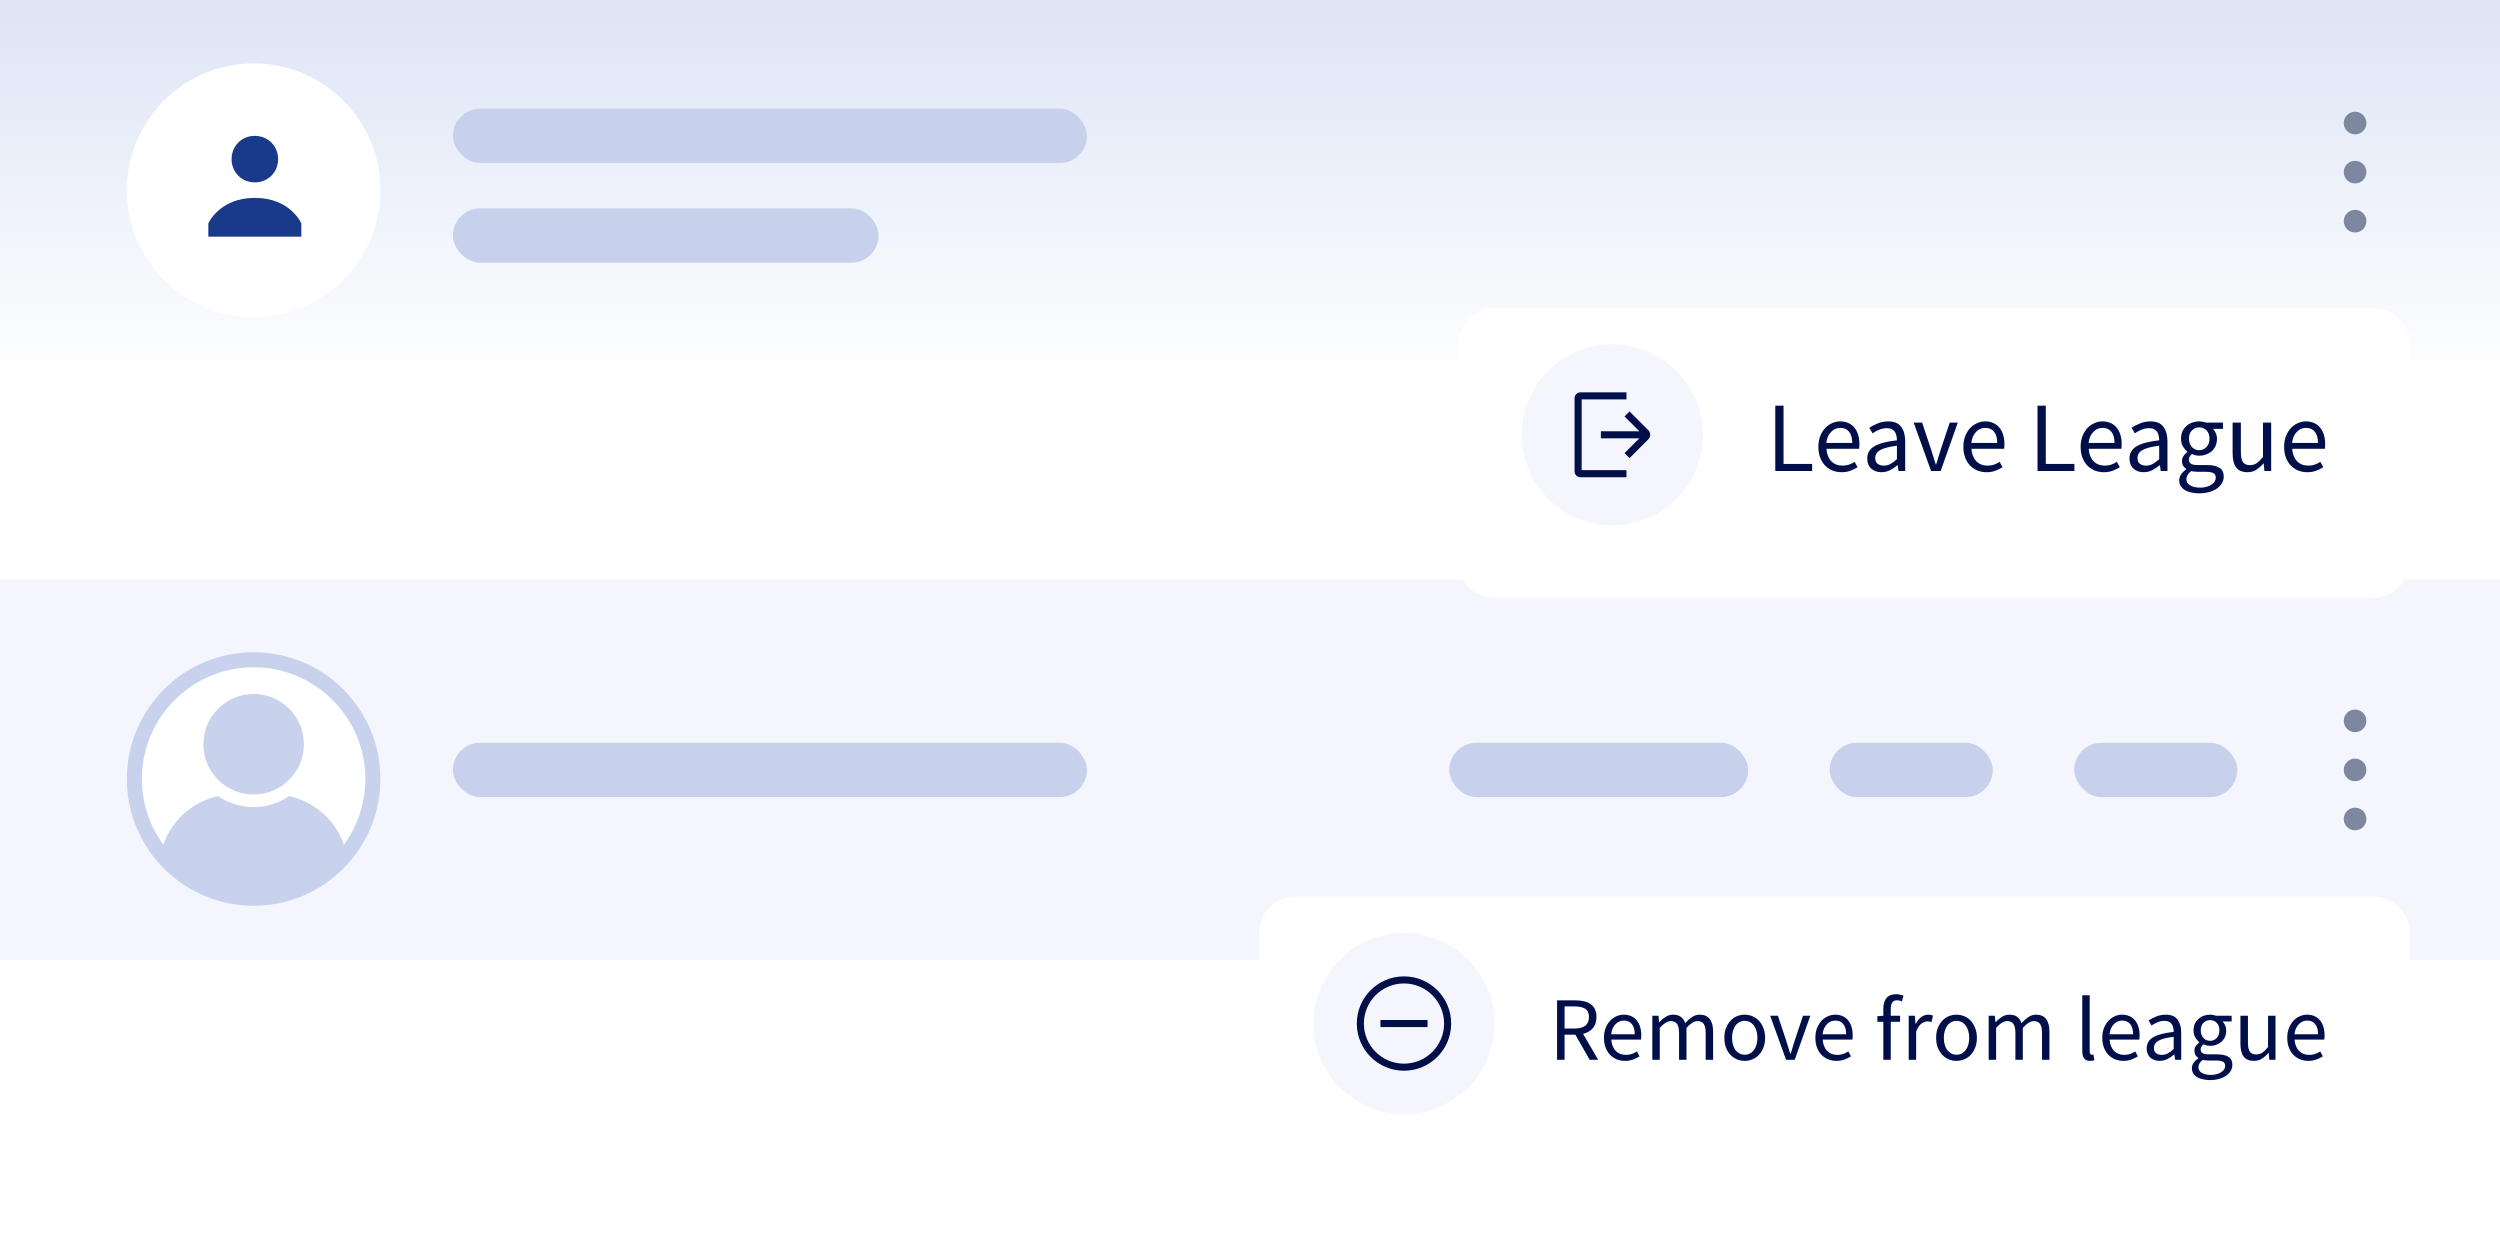 <svg width="276" height="137" viewBox="0 0 276 137" fill="none" xmlns="http://www.w3.org/2000/svg">
<rect y="64" width="276" height="42" fill="#F5F6FD"/>
<path d="M261.25 79.583C261.25 80.274 260.69 80.833 260 80.833C259.31 80.833 258.75 80.274 258.75 79.583C258.75 78.893 259.31 78.333 260 78.333C260.69 78.333 261.25 78.893 261.25 79.583Z" fill="#7D879F"/>
<path d="M261.25 85C261.25 85.69 260.69 86.25 260 86.25C259.31 86.25 258.75 85.69 258.75 85C258.75 84.31 259.31 83.75 260 83.75C260.69 83.75 261.25 84.31 261.25 85Z" fill="#7D879F"/>
<path d="M260 91.667C260.69 91.667 261.25 91.107 261.25 90.417C261.25 89.726 260.69 89.167 260 89.167C259.31 89.167 258.75 89.726 258.75 90.417C258.75 91.107 259.31 91.667 260 91.667Z" fill="#7D879F"/>
<rect x="50" y="82" width="70" height="6" rx="3" fill="#C7D1EC"/>
<rect x="160" y="82" width="33" height="6" rx="3" fill="#C7D1EC"/>
<rect x="202" y="82" width="18" height="6" rx="3" fill="#C7D1EC"/>
<rect x="229" y="82" width="18" height="6" rx="3" fill="#C7D1EC"/>
<path fill-rule="evenodd" clip-rule="evenodd" d="M28.135 80C26.68 80 25.567 81.113 25.567 82.567C25.567 84.022 26.68 85.135 28.135 85.135C29.59 85.135 30.702 84.022 30.702 82.567C30.702 81.113 29.59 80 28.135 80ZM23 89.671C23 89.671 24.198 86.847 28.135 86.847C32.072 86.847 33.27 89.671 33.27 89.671V91.126H23V89.671Z" fill="#19398A"/>
<path fill-rule="evenodd" clip-rule="evenodd" d="M40.899 80.55C40.194 78.883 39.185 77.386 37.9 76.1C36.614 74.815 35.117 73.806 33.45 73.101C31.723 72.37 29.89 72 28 72C26.11 72 24.277 72.37 22.55 73.101C20.883 73.806 19.386 74.815 18.101 76.1C16.815 77.386 15.806 78.883 15.101 80.55C14.37 82.277 14 84.11 14 86C14 87.889 14.37 89.723 15.101 91.45C15.716 92.905 16.563 94.23 17.623 95.398C17.778 95.568 17.937 95.735 18.101 95.899C18.796 96.595 19.554 97.209 20.366 97.739C21.056 98.188 21.785 98.576 22.55 98.899C24.277 99.63 26.11 100 28 100C29.89 100 31.723 99.63 33.45 98.899C34.215 98.576 34.944 98.188 35.634 97.739C36.446 97.209 37.204 96.595 37.9 95.899C38.063 95.735 38.222 95.568 38.377 95.398C39.437 94.23 40.284 92.905 40.899 91.45C41.63 89.723 42 87.889 42 86C42 84.11 41.63 82.277 40.899 80.55Z" fill="white"/>
<path fill-rule="evenodd" clip-rule="evenodd" d="M37.899 93.058C37.923 93.122 37.946 93.188 37.969 93.253C39.455 91.216 40.334 88.709 40.334 86C40.334 79.2 34.801 73.666 28 73.666C21.199 73.666 15.666 79.2 15.666 86C15.666 88.709 16.545 91.216 18.031 93.253C18.054 93.188 18.077 93.122 18.101 93.058C19.075 90.461 21.332 88.479 24.089 87.892C24.469 88.151 24.873 88.373 25.301 88.553C26.156 88.915 27.064 89.099 28 89.099C28.936 89.099 29.844 88.915 30.7 88.553C31.127 88.373 31.532 88.151 31.911 87.892C34.669 88.479 36.925 90.461 37.899 93.058ZM37.9 76.1C39.185 77.386 40.194 78.883 40.899 80.55C41.63 82.277 42 84.11 42 86C42 87.889 41.63 89.723 40.899 91.45C40.284 92.905 39.437 94.23 38.377 95.398C38.222 95.568 38.063 95.735 37.9 95.899C37.204 96.595 36.446 97.209 35.634 97.739C34.944 98.188 34.215 98.576 33.45 98.899C31.723 99.63 29.89 100 28 100C26.11 100 24.277 99.63 22.55 98.899C21.785 98.576 21.056 98.188 20.366 97.739C19.554 97.209 18.796 96.595 18.101 95.899C17.937 95.735 17.778 95.568 17.623 95.398C16.563 94.23 15.716 92.905 15.101 91.45C14.37 89.723 14 87.889 14 86C14 84.11 14.37 82.277 15.101 80.55C15.806 78.883 16.815 77.386 18.101 76.1C19.386 74.815 20.883 73.806 22.55 73.101C24.277 72.37 26.11 72 28 72C29.89 72 31.723 72.37 33.45 73.101C35.117 73.806 36.614 74.815 37.9 76.1ZM22.452 82.165C22.452 79.102 24.936 76.618 28 76.618C31.064 76.618 33.547 79.102 33.547 82.165C33.547 85.229 31.064 87.713 28 87.713C24.936 87.713 22.452 85.229 22.452 82.165Z" fill="#C8D2EC"/>
<rect width="276" height="42" fill="url(#paint0_linear)"/>
<path d="M261.25 13.583C261.25 14.274 260.69 14.833 260 14.833C259.31 14.833 258.75 14.274 258.75 13.583C258.75 12.893 259.31 12.333 260 12.333C260.69 12.333 261.25 12.893 261.25 13.583Z" fill="#7D879F"/>
<path d="M261.25 19C261.25 19.69 260.69 20.25 260 20.25C259.31 20.25 258.75 19.69 258.75 19C258.75 18.31 259.31 17.75 260 17.75C260.69 17.75 261.25 18.31 261.25 19Z" fill="#7D879F"/>
<path d="M260 25.667C260.69 25.667 261.25 25.107 261.25 24.417C261.25 23.726 260.69 23.167 260 23.167C259.31 23.167 258.75 23.726 258.75 24.417C258.75 25.107 259.31 25.667 260 25.667Z" fill="#7D879F"/>
<rect x="50" y="12" width="70" height="6" rx="3" fill="#C7D1EC"/>
<rect x="50" y="23" width="47" height="6" rx="3" fill="#C7D1EC"/>
<circle cx="28" cy="21" r="14" fill="white"/>
<path fill-rule="evenodd" clip-rule="evenodd" d="M28.135 15C26.68 15 25.567 16.113 25.567 17.567C25.567 19.022 26.68 20.135 28.135 20.135C29.59 20.135 30.702 19.022 30.702 17.567C30.702 16.113 29.59 15 28.135 15ZM23 24.671C23 24.671 24.198 21.847 28.135 21.847C32.072 21.847 33.27 24.671 33.27 24.671V26.126H23V24.671Z" fill="#19398A"/>
<g filter="url(#filter0_d)">
<path d="M139 101C139 98.791 140.791 97 143 97H262C264.209 97 266 98.791 266 101V125C266 127.209 264.209 129 262 129H143C140.791 129 139 127.209 139 125V101Z" fill="white"/>
</g>
<path d="M171.9 117V110.44H173.95C174.283 110.44 174.59 110.473 174.87 110.54C175.157 110.6 175.4 110.703 175.6 110.85C175.807 110.997 175.967 111.187 176.08 111.42C176.193 111.653 176.25 111.94 176.25 112.28C176.25 112.793 176.117 113.203 175.85 113.51C175.583 113.817 175.223 114.027 174.77 114.14L176.44 117H175.5L173.92 114.23H172.73V117H171.9ZM172.73 113.55H173.83C174.343 113.55 174.737 113.447 175.01 113.24C175.283 113.027 175.42 112.707 175.42 112.28C175.42 111.847 175.283 111.543 175.01 111.37C174.737 111.197 174.343 111.11 173.83 111.11H172.73V113.55ZM179.406 117.12C179.079 117.12 178.772 117.063 178.486 116.95C178.206 116.83 177.959 116.663 177.746 116.45C177.539 116.23 177.376 115.963 177.256 115.65C177.136 115.337 177.076 114.98 177.076 114.58C177.076 114.18 177.136 113.823 177.256 113.51C177.382 113.19 177.546 112.92 177.746 112.7C177.952 112.48 178.186 112.313 178.446 112.2C178.706 112.08 178.976 112.02 179.256 112.02C179.562 112.02 179.836 112.073 180.076 112.18C180.322 112.287 180.526 112.44 180.686 112.64C180.852 112.84 180.979 113.08 181.066 113.36C181.152 113.64 181.196 113.953 181.196 114.3C181.196 114.387 181.192 114.473 181.186 114.56C181.186 114.64 181.179 114.71 181.166 114.77H177.886C177.919 115.29 178.079 115.703 178.366 116.01C178.659 116.31 179.039 116.46 179.506 116.46C179.739 116.46 179.952 116.427 180.146 116.36C180.346 116.287 180.536 116.193 180.716 116.08L181.006 116.62C180.792 116.753 180.556 116.87 180.296 116.97C180.036 117.07 179.739 117.12 179.406 117.12ZM177.876 114.18H180.476C180.476 113.687 180.369 113.313 180.156 113.06C179.949 112.8 179.656 112.67 179.276 112.67C179.102 112.67 178.936 112.703 178.776 112.77C178.622 112.837 178.482 112.937 178.356 113.07C178.229 113.197 178.122 113.353 178.036 113.54C177.956 113.727 177.902 113.94 177.876 114.18ZM182.417 117V112.14H183.097L183.167 112.84H183.197C183.41 112.607 183.64 112.413 183.887 112.26C184.14 112.1 184.413 112.02 184.707 112.02C185.08 112.02 185.37 112.103 185.577 112.27C185.79 112.43 185.947 112.657 186.047 112.95C186.3 112.67 186.553 112.447 186.807 112.28C187.067 112.107 187.347 112.02 187.647 112.02C188.147 112.02 188.517 112.18 188.757 112.5C189.003 112.82 189.127 113.293 189.127 113.92V117H188.307V114.03C188.307 113.57 188.233 113.24 188.087 113.04C187.94 112.833 187.713 112.73 187.407 112.73C187.04 112.73 186.633 112.98 186.187 113.48V117H185.367V114.03C185.367 113.57 185.293 113.24 185.147 113.04C185 112.833 184.77 112.73 184.457 112.73C184.09 112.73 183.683 112.98 183.237 113.48V117H182.417ZM192.618 117.12C192.318 117.12 192.031 117.063 191.758 116.95C191.491 116.837 191.254 116.673 191.048 116.46C190.841 116.24 190.674 115.973 190.548 115.66C190.428 115.34 190.368 114.98 190.368 114.58C190.368 114.173 190.428 113.813 190.548 113.5C190.674 113.18 190.841 112.91 191.048 112.69C191.254 112.47 191.491 112.303 191.758 112.19C192.031 112.077 192.318 112.02 192.618 112.02C192.918 112.02 193.201 112.077 193.468 112.19C193.741 112.303 193.981 112.47 194.188 112.69C194.394 112.91 194.558 113.18 194.678 113.5C194.804 113.813 194.868 114.173 194.868 114.58C194.868 114.98 194.804 115.34 194.678 115.66C194.558 115.973 194.394 116.24 194.188 116.46C193.981 116.673 193.741 116.837 193.468 116.95C193.201 117.063 192.918 117.12 192.618 117.12ZM192.618 116.44C192.824 116.44 193.014 116.397 193.188 116.31C193.361 116.217 193.508 116.09 193.628 115.93C193.754 115.763 193.851 115.567 193.918 115.34C193.984 115.113 194.018 114.86 194.018 114.58C194.018 114.3 193.984 114.047 193.918 113.82C193.851 113.587 193.754 113.387 193.628 113.22C193.508 113.053 193.361 112.927 193.188 112.84C193.014 112.747 192.824 112.7 192.618 112.7C192.411 112.7 192.221 112.747 192.048 112.84C191.874 112.927 191.724 113.053 191.598 113.22C191.478 113.387 191.384 113.587 191.318 113.82C191.251 114.047 191.218 114.3 191.218 114.58C191.218 114.86 191.251 115.113 191.318 115.34C191.384 115.567 191.478 115.763 191.598 115.93C191.724 116.09 191.874 116.217 192.048 116.31C192.221 116.397 192.411 116.44 192.618 116.44ZM197.179 117L195.429 112.14H196.279L197.199 114.9C197.272 115.14 197.345 115.38 197.419 115.62C197.499 115.86 197.575 116.097 197.649 116.33H197.689C197.762 116.097 197.835 115.86 197.909 115.62C197.982 115.38 198.055 115.14 198.129 114.9L199.049 112.14H199.859L198.139 117H197.179ZM202.747 117.12C202.421 117.12 202.114 117.063 201.827 116.95C201.547 116.83 201.301 116.663 201.087 116.45C200.881 116.23 200.717 115.963 200.597 115.65C200.477 115.337 200.417 114.98 200.417 114.58C200.417 114.18 200.477 113.823 200.597 113.51C200.724 113.19 200.887 112.92 201.087 112.7C201.294 112.48 201.527 112.313 201.787 112.2C202.047 112.08 202.317 112.02 202.597 112.02C202.904 112.02 203.177 112.073 203.417 112.18C203.664 112.287 203.867 112.44 204.027 112.64C204.194 112.84 204.321 113.08 204.407 113.36C204.494 113.64 204.537 113.953 204.537 114.3C204.537 114.387 204.534 114.473 204.527 114.56C204.527 114.64 204.521 114.71 204.507 114.77H201.227C201.261 115.29 201.421 115.703 201.707 116.01C202.001 116.31 202.381 116.46 202.847 116.46C203.081 116.46 203.294 116.427 203.487 116.36C203.687 116.287 203.877 116.193 204.057 116.08L204.347 116.62C204.134 116.753 203.897 116.87 203.637 116.97C203.377 117.07 203.081 117.12 202.747 117.12ZM201.217 114.18H203.817C203.817 113.687 203.711 113.313 203.497 113.06C203.291 112.8 202.997 112.67 202.617 112.67C202.444 112.67 202.277 112.703 202.117 112.77C201.964 112.837 201.824 112.937 201.697 113.07C201.571 113.197 201.464 113.353 201.377 113.54C201.297 113.727 201.244 113.94 201.217 114.18ZM207.92 117V112.81H207.26V112.19L207.92 112.14V111.37C207.92 110.87 208.034 110.477 208.26 110.19C208.494 109.903 208.854 109.76 209.34 109.76C209.494 109.76 209.637 109.777 209.77 109.81C209.91 109.837 210.037 109.873 210.15 109.92L209.97 110.55C209.79 110.47 209.607 110.43 209.42 110.43C208.967 110.43 208.74 110.743 208.74 111.37V112.14H209.77V112.81H208.74V117H207.92ZM210.72 117V112.14H211.4L211.47 113.02H211.5C211.667 112.713 211.867 112.47 212.1 112.29C212.34 112.11 212.6 112.02 212.88 112.02C213.074 112.02 213.247 112.053 213.4 112.12L213.24 112.84C213.16 112.813 213.087 112.793 213.02 112.78C212.954 112.767 212.87 112.76 212.77 112.76C212.564 112.76 212.347 112.843 212.12 113.01C211.9 113.177 211.707 113.467 211.54 113.88V117H210.72ZM215.999 117.12C215.699 117.12 215.413 117.063 215.139 116.95C214.873 116.837 214.636 116.673 214.429 116.46C214.223 116.24 214.056 115.973 213.929 115.66C213.809 115.34 213.749 114.98 213.749 114.58C213.749 114.173 213.809 113.813 213.929 113.5C214.056 113.18 214.223 112.91 214.429 112.69C214.636 112.47 214.873 112.303 215.139 112.19C215.413 112.077 215.699 112.02 215.999 112.02C216.299 112.02 216.583 112.077 216.849 112.19C217.123 112.303 217.363 112.47 217.569 112.69C217.776 112.91 217.939 113.18 218.059 113.5C218.186 113.813 218.249 114.173 218.249 114.58C218.249 114.98 218.186 115.34 218.059 115.66C217.939 115.973 217.776 116.24 217.569 116.46C217.363 116.673 217.123 116.837 216.849 116.95C216.583 117.063 216.299 117.12 215.999 117.12ZM215.999 116.44C216.206 116.44 216.396 116.397 216.569 116.31C216.743 116.217 216.889 116.09 217.009 115.93C217.136 115.763 217.233 115.567 217.299 115.34C217.366 115.113 217.399 114.86 217.399 114.58C217.399 114.3 217.366 114.047 217.299 113.82C217.233 113.587 217.136 113.387 217.009 113.22C216.889 113.053 216.743 112.927 216.569 112.84C216.396 112.747 216.206 112.7 215.999 112.7C215.793 112.7 215.603 112.747 215.429 112.84C215.256 112.927 215.106 113.053 214.979 113.22C214.859 113.387 214.766 113.587 214.699 113.82C214.633 114.047 214.599 114.3 214.599 114.58C214.599 114.86 214.633 115.113 214.699 115.34C214.766 115.567 214.859 115.763 214.979 115.93C215.106 116.09 215.256 116.217 215.429 116.31C215.603 116.397 215.793 116.44 215.999 116.44ZM219.549 117V112.14H220.229L220.299 112.84H220.329C220.543 112.607 220.773 112.413 221.019 112.26C221.273 112.1 221.546 112.02 221.839 112.02C222.213 112.02 222.503 112.103 222.709 112.27C222.923 112.43 223.079 112.657 223.179 112.95C223.433 112.67 223.686 112.447 223.939 112.28C224.199 112.107 224.479 112.02 224.779 112.02C225.279 112.02 225.649 112.18 225.889 112.5C226.136 112.82 226.259 113.293 226.259 113.92V117H225.439V114.03C225.439 113.57 225.366 113.24 225.219 113.04C225.073 112.833 224.846 112.73 224.539 112.73C224.173 112.73 223.766 112.98 223.319 113.48V117H222.499V114.03C222.499 113.57 222.426 113.24 222.279 113.04C222.133 112.833 221.903 112.73 221.589 112.73C221.223 112.73 220.816 112.98 220.369 113.48V117H219.549ZM230.752 117.12C230.439 117.12 230.216 117.027 230.082 116.84C229.949 116.653 229.882 116.38 229.882 116.02V109.88H230.702V116.08C230.702 116.213 230.726 116.307 230.772 116.36C230.819 116.413 230.872 116.44 230.932 116.44C230.959 116.44 230.982 116.44 231.002 116.44C231.029 116.44 231.066 116.433 231.112 116.42L231.222 117.04C231.169 117.067 231.106 117.087 231.032 117.1C230.959 117.113 230.866 117.12 230.752 117.12ZM234.421 117.12C234.094 117.12 233.788 117.063 233.501 116.95C233.221 116.83 232.974 116.663 232.761 116.45C232.554 116.23 232.391 115.963 232.271 115.65C232.151 115.337 232.091 114.98 232.091 114.58C232.091 114.18 232.151 113.823 232.271 113.51C232.398 113.19 232.561 112.92 232.761 112.7C232.968 112.48 233.201 112.313 233.461 112.2C233.721 112.08 233.991 112.02 234.271 112.02C234.578 112.02 234.851 112.073 235.091 112.18C235.338 112.287 235.541 112.44 235.701 112.64C235.868 112.84 235.994 113.08 236.081 113.36C236.168 113.64 236.211 113.953 236.211 114.3C236.211 114.387 236.208 114.473 236.201 114.56C236.201 114.64 236.194 114.71 236.181 114.77H232.901C232.934 115.29 233.094 115.703 233.381 116.01C233.674 116.31 234.054 116.46 234.521 116.46C234.754 116.46 234.968 116.427 235.161 116.36C235.361 116.287 235.551 116.193 235.731 116.08L236.021 116.62C235.808 116.753 235.571 116.87 235.311 116.97C235.051 117.07 234.754 117.12 234.421 117.12ZM232.891 114.18H235.491C235.491 113.687 235.384 113.313 235.171 113.06C234.964 112.8 234.671 112.67 234.291 112.67C234.118 112.67 233.951 112.703 233.791 112.77C233.638 112.837 233.498 112.937 233.371 113.07C233.244 113.197 233.138 113.353 233.051 113.54C232.971 113.727 232.918 113.94 232.891 114.18ZM238.415 117.12C238.009 117.12 237.669 117 237.395 116.76C237.129 116.52 236.995 116.18 236.995 115.74C236.995 115.207 237.232 114.8 237.705 114.52C238.179 114.233 238.935 114.033 239.975 113.92C239.975 113.767 239.959 113.617 239.925 113.47C239.899 113.323 239.849 113.193 239.775 113.08C239.702 112.967 239.599 112.877 239.465 112.81C239.339 112.737 239.175 112.7 238.975 112.7C238.695 112.7 238.432 112.753 238.185 112.86C237.939 112.967 237.719 113.087 237.525 113.22L237.205 112.65C237.432 112.503 237.709 112.363 238.035 112.23C238.362 112.09 238.722 112.02 239.115 112.02C239.709 112.02 240.139 112.203 240.405 112.57C240.672 112.93 240.805 113.413 240.805 114.02V117H240.125L240.055 116.42H240.025C239.792 116.613 239.542 116.78 239.275 116.92C239.009 117.053 238.722 117.12 238.415 117.12ZM238.655 116.46C238.889 116.46 239.109 116.407 239.315 116.3C239.522 116.187 239.742 116.023 239.975 115.81V114.46C239.569 114.513 239.225 114.577 238.945 114.65C238.672 114.723 238.449 114.81 238.275 114.91C238.109 115.01 237.985 115.127 237.905 115.26C237.832 115.387 237.795 115.527 237.795 115.68C237.795 115.96 237.879 116.16 238.045 116.28C238.212 116.4 238.415 116.46 238.655 116.46ZM243.994 119.24C243.694 119.24 243.421 119.21 243.174 119.15C242.928 119.097 242.714 119.013 242.534 118.9C242.361 118.787 242.224 118.65 242.124 118.49C242.031 118.33 241.984 118.143 241.984 117.93C241.984 117.723 242.048 117.527 242.174 117.34C242.301 117.153 242.474 116.983 242.694 116.83V116.79C242.574 116.717 242.471 116.617 242.384 116.49C242.304 116.357 242.264 116.193 242.264 116C242.264 115.793 242.321 115.613 242.434 115.46C242.548 115.307 242.668 115.187 242.794 115.1V115.06C242.634 114.927 242.488 114.75 242.354 114.53C242.228 114.303 242.164 114.043 242.164 113.75C242.164 113.483 242.211 113.243 242.304 113.03C242.404 112.817 242.538 112.637 242.704 112.49C242.871 112.337 243.064 112.22 243.284 112.14C243.511 112.06 243.748 112.02 243.994 112.02C244.128 112.02 244.251 112.033 244.364 112.06C244.484 112.08 244.591 112.107 244.684 112.14H246.374V112.77H245.374C245.488 112.883 245.581 113.027 245.654 113.2C245.734 113.373 245.774 113.563 245.774 113.77C245.774 114.03 245.728 114.267 245.634 114.48C245.541 114.687 245.414 114.863 245.254 115.01C245.094 115.15 244.904 115.26 244.684 115.34C244.471 115.42 244.241 115.46 243.994 115.46C243.874 115.46 243.751 115.447 243.624 115.42C243.498 115.387 243.378 115.343 243.264 115.29C243.178 115.363 243.104 115.447 243.044 115.54C242.984 115.627 242.954 115.737 242.954 115.87C242.954 116.023 243.014 116.15 243.134 116.25C243.254 116.35 243.481 116.4 243.814 116.4H244.754C245.321 116.4 245.744 116.493 246.024 116.68C246.311 116.86 246.454 117.153 246.454 117.56C246.454 117.787 246.398 118 246.284 118.2C246.171 118.407 246.008 118.587 245.794 118.74C245.581 118.893 245.321 119.013 245.014 119.1C244.714 119.193 244.374 119.24 243.994 119.24ZM243.994 114.91C244.134 114.91 244.264 114.883 244.384 114.83C244.511 114.777 244.621 114.7 244.714 114.6C244.814 114.5 244.891 114.38 244.944 114.24C244.998 114.093 245.024 113.93 245.024 113.75C245.024 113.39 244.924 113.113 244.724 112.92C244.524 112.72 244.281 112.62 243.994 112.62C243.708 112.62 243.464 112.72 243.264 112.92C243.064 113.113 242.964 113.39 242.964 113.75C242.964 113.93 242.991 114.093 243.044 114.24C243.098 114.38 243.171 114.5 243.264 114.6C243.364 114.7 243.474 114.777 243.594 114.83C243.721 114.883 243.854 114.91 243.994 114.91ZM244.114 118.67C244.348 118.67 244.558 118.64 244.744 118.58C244.938 118.527 245.101 118.453 245.234 118.36C245.368 118.273 245.471 118.17 245.544 118.05C245.618 117.93 245.654 117.807 245.654 117.68C245.654 117.453 245.571 117.297 245.404 117.21C245.238 117.123 244.994 117.08 244.674 117.08H243.834C243.741 117.08 243.638 117.073 243.524 117.06C243.418 117.053 243.311 117.033 243.204 117C243.031 117.127 242.904 117.26 242.824 117.4C242.744 117.54 242.704 117.68 242.704 117.82C242.704 118.08 242.828 118.287 243.074 118.44C243.328 118.593 243.674 118.67 244.114 118.67ZM248.833 117.12C248.313 117.12 247.933 116.96 247.693 116.64C247.46 116.32 247.343 115.847 247.343 115.22V112.14H248.173V115.11C248.173 115.57 248.243 115.903 248.383 116.11C248.53 116.31 248.763 116.41 249.083 116.41C249.337 116.41 249.56 116.347 249.753 116.22C249.947 116.087 250.16 115.877 250.393 115.59V112.14H251.213V117H250.533L250.463 116.24H250.433C250.207 116.507 249.967 116.72 249.713 116.88C249.467 117.04 249.173 117.12 248.833 117.12ZM254.843 117.12C254.516 117.12 254.21 117.063 253.923 116.95C253.643 116.83 253.396 116.663 253.183 116.45C252.976 116.23 252.813 115.963 252.693 115.65C252.573 115.337 252.513 114.98 252.513 114.58C252.513 114.18 252.573 113.823 252.693 113.51C252.82 113.19 252.983 112.92 253.183 112.7C253.39 112.48 253.623 112.313 253.883 112.2C254.143 112.08 254.413 112.02 254.693 112.02C255 112.02 255.273 112.073 255.513 112.18C255.76 112.287 255.963 112.44 256.123 112.64C256.29 112.84 256.416 113.08 256.503 113.36C256.59 113.64 256.633 113.953 256.633 114.3C256.633 114.387 256.63 114.473 256.623 114.56C256.623 114.64 256.616 114.71 256.603 114.77H253.323C253.356 115.29 253.516 115.703 253.803 116.01C254.096 116.31 254.476 116.46 254.943 116.46C255.176 116.46 255.39 116.427 255.583 116.36C255.783 116.287 255.973 116.193 256.153 116.08L256.443 116.62C256.23 116.753 255.993 116.87 255.733 116.97C255.473 117.07 255.176 117.12 254.843 117.12ZM253.313 114.18H255.913C255.913 113.687 255.806 113.313 255.593 113.06C255.386 112.8 255.093 112.67 254.713 112.67C254.54 112.67 254.373 112.703 254.213 112.77C254.06 112.837 253.92 112.937 253.793 113.07C253.666 113.197 253.56 113.353 253.473 113.54C253.393 113.727 253.34 113.94 253.313 114.18Z" fill="#000F49"/>
<circle cx="155" cy="113" r="10" fill="#F5F6FD"/>
<path d="M157.601 113.391V112.609H152.4V113.391H157.601Z" fill="#000F49"/>
<path fill-rule="evenodd" clip-rule="evenodd" d="M155 107.792C157.877 107.792 160.209 110.124 160.209 113C160.209 115.877 157.877 118.208 155 118.208C152.124 118.208 149.792 115.877 149.792 113C149.792 110.124 152.124 107.792 155 107.792ZM155 108.573C152.555 108.573 150.573 110.555 150.573 113C150.573 115.445 152.555 117.427 155 117.427C157.445 117.427 159.427 115.445 159.427 113C159.427 110.555 157.445 108.573 155 108.573Z" fill="#000F49"/>
<g filter="url(#filter1_d)">
<path d="M161 36C161 33.791 162.791 32 165 32H262C264.209 32 266 33.791 266 36V60C266 62.209 264.209 64 262 64H165C162.791 64 161 62.209 161 60V36Z" fill="white"/>
</g>
<path d="M195.99 52V44.784H196.903V51.219H200.06V52H195.99ZM203.312 52.132C202.952 52.132 202.615 52.07 202.3 51.945C201.992 51.813 201.72 51.63 201.486 51.395C201.258 51.153 201.079 50.86 200.947 50.515C200.815 50.17 200.749 49.778 200.749 49.338C200.749 48.898 200.815 48.506 200.947 48.161C201.086 47.809 201.266 47.512 201.486 47.27C201.713 47.028 201.97 46.845 202.256 46.72C202.542 46.588 202.839 46.522 203.147 46.522C203.484 46.522 203.785 46.581 204.049 46.698C204.32 46.815 204.544 46.984 204.72 47.204C204.903 47.424 205.042 47.688 205.138 47.996C205.233 48.304 205.281 48.649 205.281 49.03C205.281 49.125 205.277 49.221 205.27 49.316C205.27 49.404 205.262 49.481 205.248 49.547H201.64C201.676 50.119 201.852 50.574 202.168 50.911C202.49 51.241 202.908 51.406 203.422 51.406C203.678 51.406 203.913 51.369 204.126 51.296C204.346 51.215 204.555 51.113 204.753 50.988L205.072 51.582C204.837 51.729 204.577 51.857 204.291 51.967C204.005 52.077 203.678 52.132 203.312 52.132ZM201.629 48.898H204.489C204.489 48.355 204.371 47.945 204.137 47.666C203.909 47.38 203.587 47.237 203.169 47.237C202.978 47.237 202.795 47.274 202.619 47.347C202.45 47.42 202.296 47.53 202.157 47.677C202.017 47.816 201.9 47.989 201.805 48.194C201.717 48.399 201.658 48.634 201.629 48.898ZM207.705 52.132C207.258 52.132 206.884 52 206.583 51.736C206.29 51.472 206.143 51.098 206.143 50.614C206.143 50.027 206.404 49.58 206.924 49.272C207.445 48.957 208.277 48.737 209.421 48.612C209.421 48.443 209.403 48.278 209.366 48.117C209.337 47.956 209.282 47.813 209.201 47.688C209.121 47.563 209.007 47.464 208.86 47.391C208.721 47.31 208.541 47.27 208.321 47.27C208.013 47.27 207.724 47.329 207.452 47.446C207.181 47.563 206.939 47.695 206.726 47.842L206.374 47.215C206.624 47.054 206.928 46.9 207.287 46.753C207.647 46.599 208.043 46.522 208.475 46.522C209.128 46.522 209.601 46.724 209.894 47.127C210.188 47.523 210.334 48.055 210.334 48.722V52H209.586L209.509 51.362H209.476C209.22 51.575 208.945 51.758 208.651 51.912C208.358 52.059 208.043 52.132 207.705 52.132ZM207.969 51.406C208.226 51.406 208.468 51.347 208.695 51.23C208.923 51.105 209.165 50.926 209.421 50.691V49.206C208.974 49.265 208.596 49.334 208.288 49.415C207.988 49.496 207.742 49.591 207.551 49.701C207.368 49.811 207.232 49.939 207.144 50.086C207.064 50.225 207.023 50.379 207.023 50.548C207.023 50.856 207.115 51.076 207.298 51.208C207.482 51.34 207.705 51.406 207.969 51.406ZM213.193 52L211.268 46.654H212.203L213.215 49.69C213.296 49.954 213.377 50.218 213.457 50.482C213.545 50.746 213.63 51.006 213.71 51.263H213.754C213.835 51.006 213.916 50.746 213.996 50.482C214.077 50.218 214.158 49.954 214.238 49.69L215.25 46.654H216.141L214.249 52H213.193ZM219.319 52.132C218.96 52.132 218.622 52.07 218.307 51.945C217.999 51.813 217.728 51.63 217.493 51.395C217.266 51.153 217.086 50.86 216.954 50.515C216.822 50.17 216.756 49.778 216.756 49.338C216.756 48.898 216.822 48.506 216.954 48.161C217.093 47.809 217.273 47.512 217.493 47.27C217.72 47.028 217.977 46.845 218.263 46.72C218.549 46.588 218.846 46.522 219.154 46.522C219.491 46.522 219.792 46.581 220.056 46.698C220.327 46.815 220.551 46.984 220.727 47.204C220.91 47.424 221.05 47.688 221.145 47.996C221.24 48.304 221.288 48.649 221.288 49.03C221.288 49.125 221.284 49.221 221.277 49.316C221.277 49.404 221.27 49.481 221.255 49.547H217.647C217.684 50.119 217.86 50.574 218.175 50.911C218.498 51.241 218.916 51.406 219.429 51.406C219.686 51.406 219.92 51.369 220.133 51.296C220.353 51.215 220.562 51.113 220.76 50.988L221.079 51.582C220.844 51.729 220.584 51.857 220.298 51.967C220.012 52.077 219.686 52.132 219.319 52.132ZM217.636 48.898H220.496C220.496 48.355 220.379 47.945 220.144 47.666C219.917 47.38 219.594 47.237 219.176 47.237C218.985 47.237 218.802 47.274 218.626 47.347C218.457 47.42 218.303 47.53 218.164 47.677C218.025 47.816 217.907 47.989 217.812 48.194C217.724 48.399 217.665 48.634 217.636 48.898ZM224.943 52V44.784H225.856V51.219H229.013V52H224.943ZM232.265 52.132C231.906 52.132 231.568 52.07 231.253 51.945C230.945 51.813 230.674 51.63 230.439 51.395C230.212 51.153 230.032 50.86 229.9 50.515C229.768 50.17 229.702 49.778 229.702 49.338C229.702 48.898 229.768 48.506 229.9 48.161C230.039 47.809 230.219 47.512 230.439 47.27C230.666 47.028 230.923 46.845 231.209 46.72C231.495 46.588 231.792 46.522 232.1 46.522C232.437 46.522 232.738 46.581 233.002 46.698C233.273 46.815 233.497 46.984 233.673 47.204C233.856 47.424 233.996 47.688 234.091 47.996C234.186 48.304 234.234 48.649 234.234 49.03C234.234 49.125 234.23 49.221 234.223 49.316C234.223 49.404 234.216 49.481 234.201 49.547H230.593C230.63 50.119 230.806 50.574 231.121 50.911C231.444 51.241 231.862 51.406 232.375 51.406C232.632 51.406 232.866 51.369 233.079 51.296C233.299 51.215 233.508 51.113 233.706 50.988L234.025 51.582C233.79 51.729 233.53 51.857 233.244 51.967C232.958 52.077 232.632 52.132 232.265 52.132ZM230.582 48.898H233.442C233.442 48.355 233.325 47.945 233.09 47.666C232.863 47.38 232.54 47.237 232.122 47.237C231.931 47.237 231.748 47.274 231.572 47.347C231.403 47.42 231.249 47.53 231.11 47.677C230.971 47.816 230.853 47.989 230.758 48.194C230.67 48.399 230.611 48.634 230.582 48.898ZM236.659 52.132C236.211 52.132 235.837 52 235.537 51.736C235.243 51.472 235.097 51.098 235.097 50.614C235.097 50.027 235.357 49.58 235.878 49.272C236.398 48.957 237.231 48.737 238.375 48.612C238.375 48.443 238.356 48.278 238.32 48.117C238.29 47.956 238.235 47.813 238.155 47.688C238.074 47.563 237.96 47.464 237.814 47.391C237.674 47.31 237.495 47.27 237.275 47.27C236.967 47.27 236.677 47.329 236.406 47.446C236.134 47.563 235.892 47.695 235.68 47.842L235.328 47.215C235.577 47.054 235.881 46.9 236.241 46.753C236.6 46.599 236.996 46.522 237.429 46.522C238.081 46.522 238.554 46.724 238.848 47.127C239.141 47.523 239.288 48.055 239.288 48.722V52H238.54L238.463 51.362H238.43C238.173 51.575 237.898 51.758 237.605 51.912C237.311 52.059 236.996 52.132 236.659 52.132ZM236.923 51.406C237.179 51.406 237.421 51.347 237.649 51.23C237.876 51.105 238.118 50.926 238.375 50.691V49.206C237.927 49.265 237.55 49.334 237.242 49.415C236.941 49.496 236.695 49.591 236.505 49.701C236.321 49.811 236.186 49.939 236.098 50.086C236.017 50.225 235.977 50.379 235.977 50.548C235.977 50.856 236.068 51.076 236.252 51.208C236.435 51.34 236.659 51.406 236.923 51.406ZM242.796 54.464C242.466 54.464 242.165 54.431 241.894 54.365C241.622 54.306 241.388 54.215 241.19 54.09C240.999 53.965 240.849 53.815 240.739 53.639C240.636 53.463 240.585 53.258 240.585 53.023C240.585 52.796 240.654 52.579 240.794 52.374C240.933 52.169 241.124 51.982 241.366 51.813V51.769C241.234 51.688 241.12 51.578 241.025 51.439C240.937 51.292 240.893 51.113 240.893 50.9C240.893 50.673 240.955 50.475 241.08 50.306C241.204 50.137 241.336 50.005 241.476 49.91V49.866C241.3 49.719 241.138 49.525 240.992 49.283C240.852 49.034 240.783 48.748 240.783 48.425C240.783 48.132 240.834 47.868 240.937 47.633C241.047 47.398 241.193 47.2 241.377 47.039C241.56 46.87 241.773 46.742 242.015 46.654C242.264 46.566 242.524 46.522 242.796 46.522C242.942 46.522 243.078 46.537 243.203 46.566C243.335 46.588 243.452 46.617 243.555 46.654H245.414V47.347H244.314C244.438 47.472 244.541 47.629 244.622 47.82C244.71 48.011 244.754 48.22 244.754 48.447C244.754 48.733 244.702 48.993 244.6 49.228C244.497 49.455 244.358 49.65 244.182 49.811C244.006 49.965 243.797 50.086 243.555 50.174C243.32 50.262 243.067 50.306 242.796 50.306C242.664 50.306 242.528 50.291 242.389 50.262C242.249 50.225 242.117 50.178 241.993 50.119C241.897 50.2 241.817 50.291 241.751 50.394C241.685 50.489 241.652 50.61 241.652 50.757C241.652 50.926 241.718 51.065 241.85 51.175C241.982 51.285 242.231 51.34 242.598 51.34H243.632C244.255 51.34 244.721 51.443 245.029 51.648C245.344 51.846 245.502 52.169 245.502 52.616C245.502 52.865 245.439 53.1 245.315 53.32C245.19 53.547 245.01 53.745 244.776 53.914C244.541 54.083 244.255 54.215 243.918 54.31C243.588 54.413 243.214 54.464 242.796 54.464ZM242.796 49.701C242.95 49.701 243.093 49.672 243.225 49.613C243.364 49.554 243.485 49.47 243.588 49.36C243.698 49.25 243.782 49.118 243.841 48.964C243.899 48.803 243.929 48.623 243.929 48.425C243.929 48.029 243.819 47.725 243.599 47.512C243.379 47.292 243.111 47.182 242.796 47.182C242.48 47.182 242.213 47.292 241.993 47.512C241.773 47.725 241.663 48.029 241.663 48.425C241.663 48.623 241.692 48.803 241.751 48.964C241.809 49.118 241.89 49.25 241.993 49.36C242.103 49.47 242.224 49.554 242.356 49.613C242.495 49.672 242.642 49.701 242.796 49.701ZM242.928 53.837C243.184 53.837 243.415 53.804 243.621 53.738C243.833 53.679 244.013 53.599 244.16 53.496C244.306 53.401 244.42 53.287 244.501 53.155C244.581 53.023 244.622 52.887 244.622 52.748C244.622 52.499 244.53 52.326 244.347 52.231C244.163 52.136 243.896 52.088 243.544 52.088H242.62C242.517 52.088 242.403 52.081 242.279 52.066C242.161 52.059 242.044 52.037 241.927 52C241.736 52.139 241.597 52.286 241.509 52.44C241.421 52.594 241.377 52.748 241.377 52.902C241.377 53.188 241.512 53.415 241.784 53.584C242.062 53.753 242.444 53.837 242.928 53.837ZM248.119 52.132C247.547 52.132 247.129 51.956 246.865 51.604C246.608 51.252 246.48 50.731 246.48 50.042V46.654H247.393V49.921C247.393 50.427 247.47 50.794 247.624 51.021C247.785 51.241 248.042 51.351 248.394 51.351C248.672 51.351 248.918 51.281 249.131 51.142C249.343 50.995 249.578 50.764 249.835 50.449V46.654H250.737V52H249.989L249.912 51.164H249.879C249.629 51.457 249.365 51.692 249.087 51.868C248.815 52.044 248.493 52.132 248.119 52.132ZM254.729 52.132C254.37 52.132 254.032 52.07 253.717 51.945C253.409 51.813 253.138 51.63 252.903 51.395C252.676 51.153 252.496 50.86 252.364 50.515C252.232 50.17 252.166 49.778 252.166 49.338C252.166 48.898 252.232 48.506 252.364 48.161C252.503 47.809 252.683 47.512 252.903 47.27C253.13 47.028 253.387 46.845 253.673 46.72C253.959 46.588 254.256 46.522 254.564 46.522C254.901 46.522 255.202 46.581 255.466 46.698C255.737 46.815 255.961 46.984 256.137 47.204C256.32 47.424 256.46 47.688 256.555 47.996C256.65 48.304 256.698 48.649 256.698 49.03C256.698 49.125 256.694 49.221 256.687 49.316C256.687 49.404 256.68 49.481 256.665 49.547H253.057C253.094 50.119 253.27 50.574 253.585 50.911C253.908 51.241 254.326 51.406 254.839 51.406C255.096 51.406 255.33 51.369 255.543 51.296C255.763 51.215 255.972 51.113 256.17 50.988L256.489 51.582C256.254 51.729 255.994 51.857 255.708 51.967C255.422 52.077 255.096 52.132 254.729 52.132ZM253.046 48.898H255.906C255.906 48.355 255.789 47.945 255.554 47.666C255.327 47.38 255.004 47.237 254.586 47.237C254.395 47.237 254.212 47.274 254.036 47.347C253.867 47.42 253.713 47.53 253.574 47.677C253.435 47.816 253.317 47.989 253.222 48.194C253.134 48.399 253.075 48.634 253.046 48.898Z" fill="#000F49"/>
<circle cx="178" cy="48" r="10" fill="#F5F6FD"/>
<path d="M179.562 43.312V44.094L174.615 44.093V51.906L179.562 51.906V52.688H174.484C174.147 52.688 173.87 52.431 173.837 52.103L173.833 52.037V43.964C173.833 43.627 174.089 43.349 174.418 43.316L174.484 43.312H179.562ZM179.901 45.422L181.972 47.493L182.019 47.545C182.251 47.826 182.236 48.243 181.972 48.506L179.901 50.578L179.348 50.025L180.983 48.391H176.736V47.609H180.984L179.348 45.974L179.901 45.422Z" fill="#000F49"/>
<defs>
<filter id="filter0_d" x="133" y="93" width="139" height="44" filterUnits="userSpaceOnUse" color-interpolation-filters="sRGB">
<feFlood flood-opacity="0" result="BackgroundImageFix"/>
<feColorMatrix in="SourceAlpha" type="matrix" values="0 0 0 0 0 0 0 0 0 0 0 0 0 0 0 0 0 0 127 0"/>
<feOffset dy="2"/>
<feGaussianBlur stdDeviation="3"/>
<feColorMatrix type="matrix" values="0 0 0 0 0 0 0 0 0 0 0 0 0 0 0 0 0 0 0.1 0"/>
<feBlend mode="normal" in2="BackgroundImageFix" result="effect1_dropShadow"/>
<feBlend mode="normal" in="SourceGraphic" in2="effect1_dropShadow" result="shape"/>
</filter>
<filter id="filter1_d" x="155" y="28" width="117" height="44" filterUnits="userSpaceOnUse" color-interpolation-filters="sRGB">
<feFlood flood-opacity="0" result="BackgroundImageFix"/>
<feColorMatrix in="SourceAlpha" type="matrix" values="0 0 0 0 0 0 0 0 0 0 0 0 0 0 0 0 0 0 127 0"/>
<feOffset dy="2"/>
<feGaussianBlur stdDeviation="3"/>
<feColorMatrix type="matrix" values="0 0 0 0 0 0 0 0 0 0 0 0 0 0 0 0 0 0 0.1 0"/>
<feBlend mode="normal" in2="BackgroundImageFix" result="effect1_dropShadow"/>
<feBlend mode="normal" in="SourceGraphic" in2="effect1_dropShadow" result="shape"/>
</filter>
<linearGradient id="paint0_linear" x1="276" y1="42" x2="276" y2="0" gradientUnits="userSpaceOnUse">
<stop stop-color="#DCE4F5" stop-opacity="0.01"/>
<stop offset="1" stop-color="#DCE4F5"/>
</linearGradient>
</defs>
</svg>

